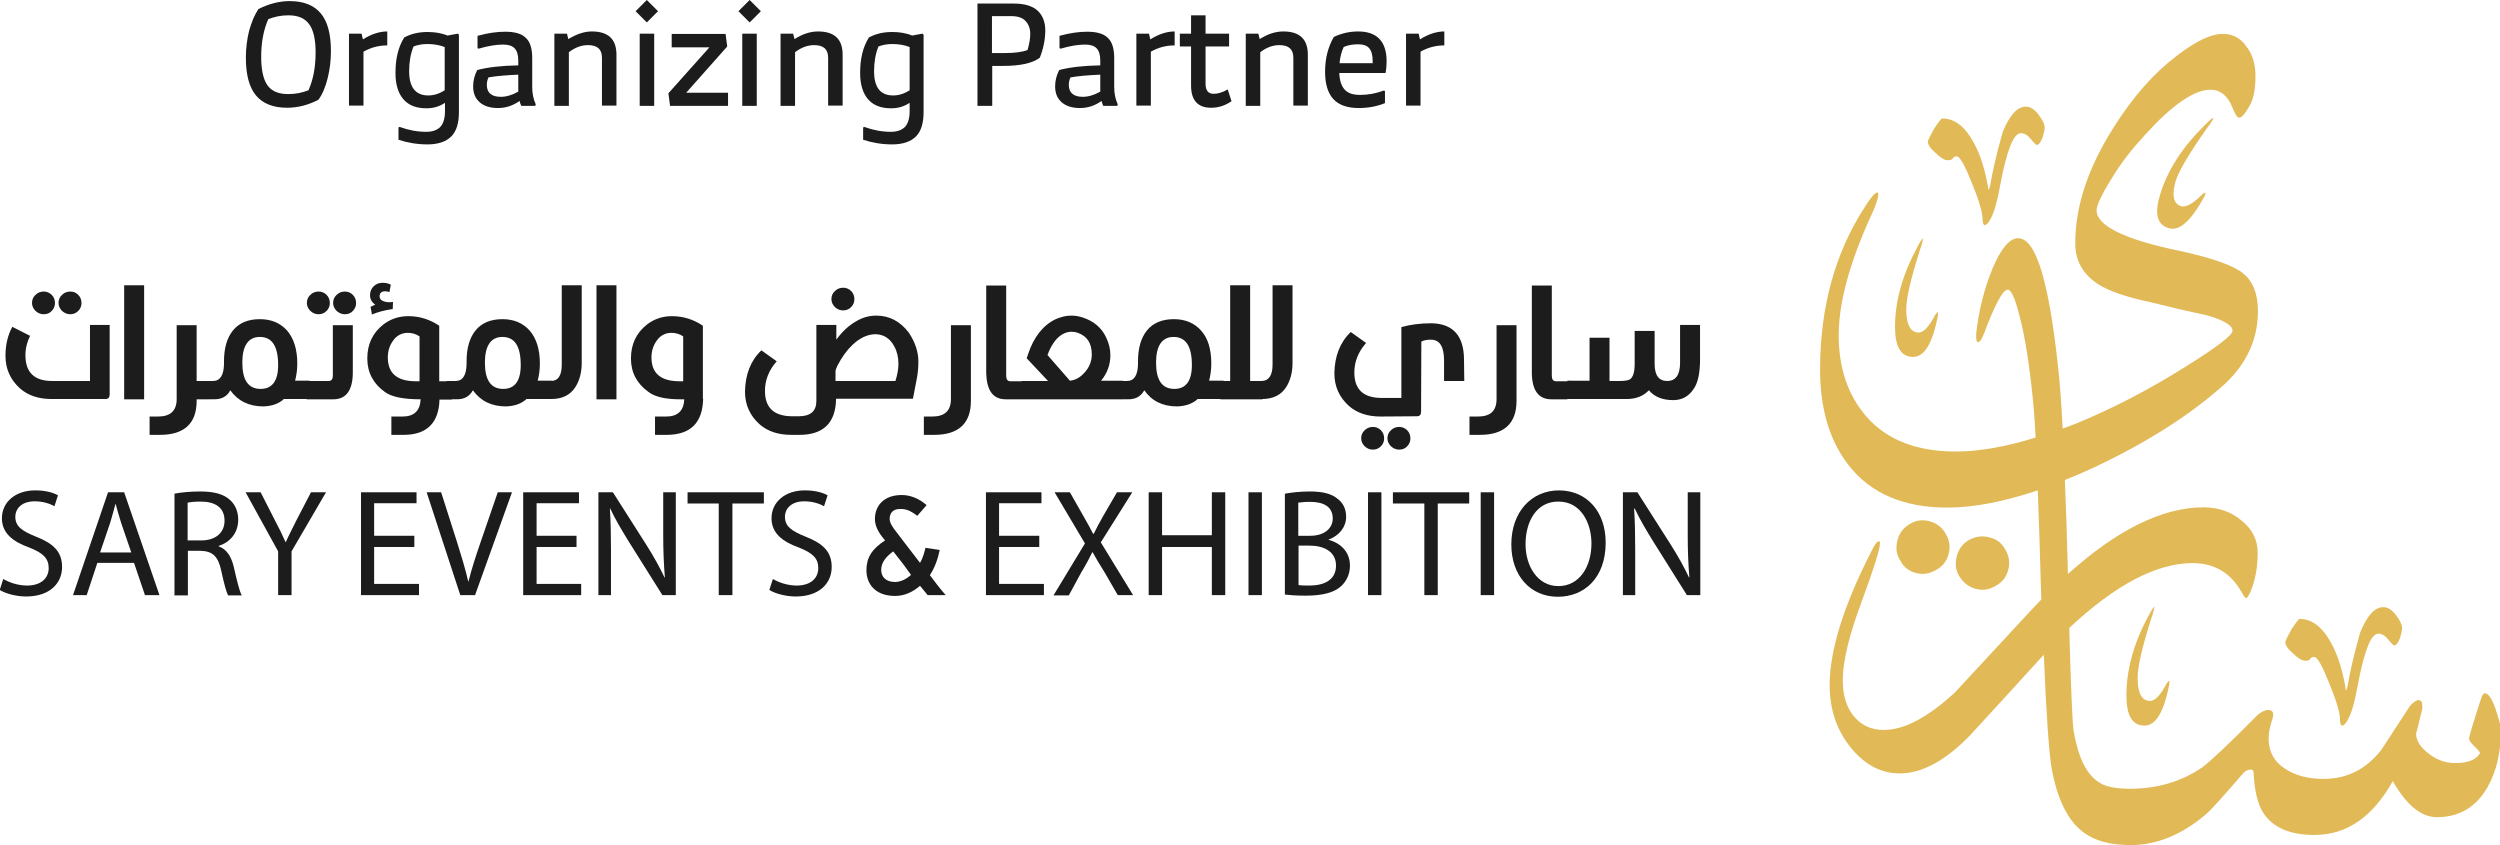 <?xml version="1.0" encoding="utf-8"?>
<!-- Generator: Adobe Illustrator 24.3.0, SVG Export Plug-In . SVG Version: 6.00 Build 0)  -->
<svg version="1.1" id="Layer_1" xmlns="http://www.w3.org/2000/svg" xmlns:xlink="http://www.w3.org/1999/xlink" x="0px" y="0px"
	 viewBox="0 0 914.1 309.1" style="enable-background:new 0 0 914.1 309.1;" xml:space="preserve">
<style type="text/css">
	.st0{fill:#E1B956;}
	.st1{fill:#1C1C1C;}
</style>
<g>
	<g>
		<g>
			<path class="st0" d="M912.4,259c-1.3-3.6-2.5-5.5-3.9-5.5c-0.4,0-1,0.7-1.4,2.2c-2.9,8.8-4.3,13.6-4.3,14.4c0,0.6,0.6,1.5,2,2.8
				c1.3,1.3,2,2.1,2,2.5c-1.5,2.5-4.5,3.6-9.1,3.6c-3.8,0-7.1-1.3-10.1-3.8c-2.8-2.2-4.2-4.6-4.2-7.1c0,0.6,0.6-2.1,2-7.8
				c0.3-0.8,0.3-1.5,0.3-2.1c0-1.5-0.4-2.2-1.4-2.2c-0.8,0-1.8,0.7-3.1,2.1c-3.5,5.3-7,10.8-10.5,16.1c-5.5,7-12.5,10.6-21,10.6
				c-5.9,0-10.6-1.3-14.3-3.8c-3.9-2.5-5.9-6.2-5.9-10.9c0-2.1,0.4-4.3,1.3-6.9c0.8-2.5,0.3-3.6-1.5-3.6c-1.1,0-2.4,0.6-3.8,1.8
				c-10.5,10.6-17.4,17.1-20.3,19.2c-7.6,5.2-16.4,7.8-26.4,7.8c-5,0-8.8-0.7-11.1-2.2c-4.8-2.9-7.8-9.2-9.5-18.9
				c-0.4-2.5-1-15.1-1.6-37.7c16.9-15.8,31.9-23.7,45.1-23.7c8,0,14,3.6,17.9,10.6c0.8,1.5,1.4,2.2,1.7,2.2c0.3,0,0.8-0.7,1.5-2.2
				c1.8-4.2,2.7-9,2.7-14.4c0-4.5-1.8-8.4-5.7-11.6c-3.9-3.4-8.7-5-14.1-5c-14.9,0-31.5,8.1-49.6,24.4c0-0.2,0-0.4,0-0.7
				c-0.3-12.7-0.7-23.9-1.1-33.7c3.3-1.3,6.8-2.8,10.3-4.4c19.3-9.1,35.6-19.3,48.4-30.9c7.8-7.4,11.9-16.2,11.9-26.5
				c0-6.4-2-11.1-5.6-13.9c-3.6-2.8-11.5-5.6-23.2-8.1c-20.2-4.2-30.2-9.2-30.2-14.8c0-1.7,1.7-5.5,5.3-11.3
				c3.5-5.9,7.7-11.2,12.5-16.4c9.9-10.9,17.9-16.4,23.9-16.4c3.5,0,6.3,2.2,8,6.6c1,2.5,1.8,3.8,2.5,3.6c0.8,0.1,2-1.3,3.5-3.9
				c1.7-2.7,2.4-6.4,2.4-11.3c0-4.3-1.1-8-3.4-10.9c-2.2-3.1-5-4.5-8.5-4.5c-5,0-11.6,3.5-20,10.5c-8.3,7-15.5,16.1-22,27
				c-8.1,13.7-12,26.7-12,39.1c0,6.4,2.8,11.3,8.5,15c3.8,2.4,10.1,4.6,18.6,6.4c6.9,1.7,13.9,3.4,20.7,4.8c6.5,1.8,9.7,3.8,9.7,5.7
				c0,1.7-5.7,6-17.2,13.2c-12.9,8.1-26,15-39.6,20.6c-1.8,0.7-3.5,1.4-5.3,2c-0.5-9.8-1.1-17.4-1.7-22.7
				c-3.4-31.4-8.1-46.9-14.6-46.9c-3.1,0-6.3,3.8-9.4,11.2c-2.9,7.1-4.9,14.8-5.9,23.4c-0.1,2.2,0,3.4,0.7,3.4c0.5,0,1.3-1,2-2.8
				c4.1-10.9,7-16.4,8.8-16.4c1.3,0,2.7,3.2,4.3,9.5c2,7.6,3.6,17.6,4.9,30.5c0.3,3,0.7,7.7,1,14.1c-11,3.4-20.7,5.1-29.2,5.1
				c-15.5,0-26.9-5-34.3-14.8c-5.7-7.5-8.5-16.8-8.5-27.7c0-12.2,4.2-27.4,12.7-45.6c1.1-2.8,1.8-4.8,1.8-5.9c0-0.4-0.1-0.7-0.4-0.7
				c-0.8,0-2.4,1.8-4.5,5.2c-10.9,16.8-16.4,36.7-16.4,59.5c0,14.3,3.4,25.8,10.2,34.7c8,10.5,20.2,15.8,36.3,15.8
				c9.8,0,20.8-2.2,33.1-6.3c0.4,10.3,0.8,22.7,1.2,37.3c0,0.9,0.1,1.7,0.1,2.6c-1.8,1.8-3.5,3.7-5.3,5.6
				c-16.5,17.8-25.3,27.3-26.3,28.4c-9.9,9.1-18.5,13.7-26,13.7c-4.8,0-8.4-1.8-11.2-5.3c-2.5-3.2-3.8-7.4-3.8-12.9
				c0-7,2.4-16.7,6.9-28.7c4.5-12.2,6.7-19.3,6.7-21.3c0-0.5-0.1-0.8-0.4-0.8c-0.6,0-1.4,1-2.5,3.2c-10.4,20.3-15.5,36.7-15.5,49.4
				c0,9.1,2.7,16.8,8,23.2c5,6,10.9,9.1,17.6,9.1c8.1,0,16.7-4.6,25.8-14c9-9.8,18-19.6,26.9-29.4c0.9,21.9,1.9,35.5,2.8,41.1
				c2,11.6,6,19.7,11.8,23.9c4.1,3.1,9.9,4.6,17.2,4.6c9.5,0,18.7-3.8,27.4-11.2c2-1.7,6.4-6.6,13.3-14.6c1-1.3,2.1-1.8,3.2-1.8
				c0.6,0,1,0.3,1,1.1c0.3,6.6,1.5,11.5,3.6,14.8c3.5,5.3,9.7,8,18.6,8c11.9,0,21.4-6.6,28.7-19.7c5,8.8,10.4,13.2,16.1,13.2
				c8.1,0,14.3-3.6,18.5-10.9c3.4-5.9,5-13.2,5-21.7C914.1,264.6,913.5,262.2,912.4,259"/>
			<path class="st0" d="M707.7,55.9c1.8,1.8,3.4,2.7,4.5,2.7c1.1,0,1.7-0.3,1.8-0.7c0.3-0.5,0.7-0.7,1.5-0.7c1.1,0,2.9,3.2,5.5,9.7
				c2.7,6.6,3.9,10.9,3.9,13.2c0,1.4,0.3,2.2,0.8,2.2c0.6,0,1.4-0.8,2.2-2.4c1.3-2.4,2.4-6.3,3.4-11.9c2.4-12.9,4.9-19.3,7.6-19.3
				c1.3,0,2.5,0.7,3.6,2.1c1.1,1.4,2,2.2,2.2,2.2c0.8,0,1.5-1,2.2-2.9c0.4-1.4,0.7-2.5,0.7-3.5c0-1.1-0.7-2.7-2.1-4.5
				c-1.5-2.1-3.1-3.1-4.8-3.1c-3.1,0-5.9,3.1-8.4,9.2c-2.5,8.7-3.9,15.3-4.6,19.6c-0.3,0.8-0.4,1.3-0.4,1.4c-0.1,0.1-0.3,0.1-0.4,0
				c0.1-0.1,0-0.6-0.1-1.4c-1.3-7.3-3.4-13.2-6.4-17.8c-2.9-4.5-6.4-6.7-10.2-6.7c-0.4,0-1.4,1.3-3.1,3.9c-1.5,2.7-2.2,4.2-2.2,4.6
				C704.9,52.8,705.7,54.2,707.7,55.9"/>
			<path class="st0" d="M838.4,238.9c1.8,1.8,3.4,2.7,4.5,2.7c1.1,0,1.7-0.3,1.8-0.7c0.3-0.5,0.7-0.7,1.5-0.7c1.1,0,2.9,3.2,5.5,9.7
				c2.7,6.6,3.9,10.9,3.9,13.2c0,1.4,0.3,2.2,0.8,2.2c0.6,0,1.4-0.8,2.2-2.4c1.3-2.4,2.4-6.3,3.4-11.9c2.4-12.9,4.9-19.3,7.6-19.3
				c1.3,0,2.5,0.7,3.6,2.1c1.1,1.4,2,2.2,2.2,2.2c0.8,0,1.5-1,2.2-2.9c0.4-1.4,0.7-2.5,0.7-3.5c0-1.1-0.7-2.7-2.1-4.5
				c-1.5-2.1-3.1-3.1-4.8-3.1c-3.1,0-5.9,3.1-8.4,9.2c-2.5,8.7-3.9,15.3-4.6,19.6c-0.3,0.8-0.4,1.3-0.4,1.4c-0.1,0.1-0.3,0.1-0.4,0
				c0.1-0.1,0-0.6-0.1-1.4c-1.3-7.3-3.4-13.2-6.4-17.8c-2.9-4.5-6.4-6.7-10.2-6.7c-0.4,0-1.4,1.3-3.1,3.9c-1.5,2.7-2.2,4.2-2.2,4.6
				C835.6,235.8,836.4,237.2,838.4,238.9"/>
			<path class="st0" d="M699.5,130.5c4.2,0,7.1-5,9.1-15.1v-1c0-0.3-0.1-0.3-0.4-0.1c-0.1,0.3-0.4,0.6-0.6,0.8
				c-2.2,4.3-4.3,6.5-6,6.5c-3.1,0-4.6-3-4.6-8.5c0-4.1,1.7-11.3,5-21.7c0.8-2.2,1.1-3.6,1.1-4.2c-0.3,0-1.1,1.3-2.4,3.8
				c-5.3,10-7.8,19.5-7.8,28.6C692.9,126.7,695,130.5,699.5,130.5"/>
			<path class="st0" d="M787.7,221.9c-0.3,0-1.1,1.3-2.4,3.8c-5.3,9.9-7.8,19.5-7.8,28.6c0,7.3,2.1,11,6.6,11c4.2,0,7.1-5,9.1-15.1
				v-1c0-0.3-0.1-0.3-0.4-0.1c-0.1,0.3-0.4,0.6-0.6,0.8c-2.2,4.3-4.3,6.4-6,6.4c-3.1,0-4.6-2.9-4.6-8.5c0-4.1,1.7-11.3,5-21.7
				C787.4,223.9,787.7,222.5,787.7,221.9"/>
			<path class="st0" d="M807,46.8c1.5-1.9,2.2-3.1,2.3-3.7c-0.3-0.1-1.4,0.9-3.4,2.9c-8,7.9-13.3,16.2-16,24.9
				c-2.2,7-1.3,11.2,3,12.5c4,1.3,8.3-2.7,13.2-11.7c0.1-0.4,0.3-0.8,0.3-0.9c0.1-0.3-0.1-0.3-0.4-0.3c-0.2,0.2-0.6,0.4-0.8,0.6
				c-3.4,3.5-6.1,4.8-7.7,4.3c-2.9-0.9-3.5-4.2-1.9-9.5C796.9,62.1,800.7,55.7,807,46.8"/>
			<path class="st0" d="M700.5,209.5c2.6,0.7,5,0.3,7.4-1.1c2.4-1.3,3.9-3.2,4.6-5.9c0.7-2.6,0.3-5-1.1-7.4
				c-1.4-2.4-3.3-3.8-5.9-4.5c-2.6-0.7-4.9-0.4-7.2,1c-2.4,1.4-3.8,3.3-4.5,5.9c-0.7,2.7-0.5,5.1,1,7.4
				C696,207.3,697.9,208.8,700.5,209.5"/>
			<path class="st0" d="M722.4,215.3c2.6,0.7,5,0.3,7.3-1.1c2.4-1.3,3.9-3.2,4.6-5.9c0.7-2.6,0.3-5-1.1-7.4
				c-1.3-2.4-3.2-3.8-5.8-4.4c-2.6-0.7-4.9-0.4-7.4,0.9c-2.4,1.4-3.8,3.3-4.5,5.9c-0.7,2.7-0.5,5.1,0.9,7.4
				C717.9,213.1,719.8,214.6,722.4,215.3"/>
		</g>
		<g>
			<path class="st1" d="M32.9,118.8h7.2v25.4c0,1.1-0.5,1.7-1.5,1.7H18.9c-4.8,0-8.6-1.3-11.5-3.8c-3.6-3.2-5.4-7.2-5.4-12
				c0-4.1,0.9-7.7,2.5-10.6l6.5,3.3c-1.1,2.2-1.7,4.6-1.7,7.1c0,6.2,3.2,9.4,9.7,9.4h13.9V118.8z M16,114.9c-1.2,0-2.1-0.4-3-1.2
				c-0.8-0.8-1.3-1.8-1.3-2.9c0-1.2,0.4-2.2,1.3-3c0.8-0.8,1.8-1.2,3-1.2c1.1,0,2.1,0.4,2.9,1.2c0.8,0.8,1.2,1.8,1.2,3
				c0,1.1-0.4,2.1-1.2,2.9C18.2,114.5,17.2,114.9,16,114.9 M25.7,114.9c-1.1,0-2.1-0.4-3-1.2c-0.8-0.8-1.3-1.8-1.3-2.9
				c0-1.2,0.4-2.2,1.3-3c0.8-0.8,1.8-1.2,3-1.2s2.1,0.4,2.9,1.2c0.8,0.8,1.2,1.8,1.2,3c0,1.1-0.4,2.1-1.2,2.9
				C27.8,114.5,26.8,114.9,25.7,114.9 M52.7,146h-7.3v-41.7h7.3V146z M71.9,146.6c0,8.2-4.5,12.4-13.4,12.4h-3.8v-6.7h3.1
				c4.5,0,6.8-2.1,6.8-6.4v-27h7.3v20.4h4.6v6.7h-4.6V146.6z M103.7,146c-1.9,1.7-4.4,2.5-7.4,2.6c-5.3,0-9.3-2-12.1-5.9
				c-1.1,2.2-3.1,3.3-5.8,3.3h-3.8v-6.7h3.3c2.6,0,3.9-2.1,4-6.1v-1.1c0-4.8,1.1-8.6,3.3-11.3c2.2-2.7,5.5-4.1,9.8-4.1
				c4.2,0,7.5,1.4,10,4.2c2.4,2.8,3.7,6.8,3.7,12c0,2.3-0.3,4.4-0.8,6.3h5.3v6.7H103.7z M88.6,132.6c0,6.4,2.2,9.6,6.7,9.6
				c4.2,0,6.4-2.9,6.4-8.7c0-6.9-2.2-10.3-6.7-10.3C90.8,123.2,88.6,126.4,88.6,132.6 M112.1,146v-6.7h8.1c1,0,1.5-0.7,1.5-2v-18.4
				h7.3v17.6c-0.1,6.3-2.5,9.5-7.1,9.5H112.1z M116.5,114.9c-1.2,0-2.1-0.4-3-1.2c-0.8-0.8-1.3-1.8-1.3-2.9c0-1.2,0.4-2.2,1.3-3
				c0.8-0.8,1.8-1.2,3-1.2c1.1,0,2.1,0.4,2.9,1.2c0.8,0.8,1.2,1.8,1.2,3c0,1.1-0.4,2.1-1.2,2.9C118.6,114.5,117.6,114.9,116.5,114.9
				 M126.1,114.9c-1.1,0-2.1-0.4-3-1.2c-0.8-0.8-1.3-1.8-1.3-2.9c0-1.2,0.4-2.2,1.3-3c0.8-0.8,1.8-1.2,3-1.2c1.1,0,2.1,0.4,2.9,1.2
				c0.8,0.8,1.2,1.8,1.2,3c0,1.1-0.4,2.1-1.2,2.9C128.3,114.5,127.3,114.9,126.1,114.9 M160.7,146c-0.2,8.6-4.6,13-13.1,13h-4.5
				v-6.7h4.1c4.2,0,6.4-2.1,6.6-6.3c-6.4,0-10.7-0.9-13.1-2.7c-4.2-3-6.4-7.1-6.4-12.2c0-5.2,1.9-9.3,5.8-12.4
				c2.7-2.1,5.8-3.1,9.2-3.1c4.1,0,7.9,1.2,11.3,3.5v20.3h4.6v6.7H160.7z M143.6,113c-2.9,0.4-5.5,1.1-7.6,2l-0.5-2.8l1.7-0.8
				c-1.3-0.9-1.9-2.1-1.9-3.4c0-1.8,0.8-3.2,2.4-4.1c0.6-0.3,1.3-0.5,2.3-0.5c1,0,2,0.2,2.9,0.7l-0.5,2.7c-0.6-0.2-1.1-0.3-1.5-0.3
				c-1.4,0-2.1,0.6-2.1,1.9c0,1.2,1.1,1.9,3.1,2.1c0.6,0,1.2,0,1.8-0.1L143.6,113z M153.4,139.3V123c-1.3-0.9-2.8-1.3-4.3-1.3
				c-1.8,0-3.4,0.7-4.6,1.9c-1.8,2-2.7,4.3-2.7,7.1c0,5.7,3.3,8.6,9.9,8.7H153.4z M192.4,146c-1.9,1.7-4.4,2.5-7.4,2.6
				c-5.3,0-9.3-2-12.1-5.9c-1.2,2.2-3.1,3.3-5.8,3.3h-3.8v-6.7h3.3c2.6,0,3.9-2.1,4-6.1v-1.1c0-4.8,1.1-8.6,3.3-11.3
				c2.2-2.7,5.5-4.1,9.8-4.1c4.2,0,7.5,1.4,10,4.2c2.4,2.8,3.7,6.8,3.7,12c0,2.3-0.3,4.4-0.8,6.3h5.3v6.7H192.4z M177.3,132.6
				c0,6.4,2.2,9.6,6.7,9.6c4.2,0,6.4-2.9,6.4-8.7c0-6.9-2.2-10.3-6.7-10.3C179.5,123.2,177.3,126.4,177.3,132.6 M200.8,139.3h0.6
				c2.7,0,4-2,4-6v-29h7.3v28.4c0,3.5-0.8,6.4-2.3,8.8c-1.9,3-4.9,4.4-8.9,4.4h-0.7V139.3z M225.4,146h-7.3v-41.7h7.3V146z
				 M257.1,145.8c-0.2,8.7-4.5,13.1-13.1,13.2h-4.5v-6.7h4.1c4.2,0,6.4-2.1,6.6-6.3h-1.5c-5.4,0-9.3-0.9-11.6-2.7
				c-4.2-3-6.4-7.1-6.4-12.2c0-5.2,1.9-9.3,5.8-12.4c2.7-2.1,5.8-3.1,9.2-3.1c4.1,0,7.9,1.2,11.3,3.5V145.8z M249.8,139.3V123
				c-1.3-0.9-2.8-1.3-4.3-1.3c-1.9,0-3.4,0.7-4.6,1.9c-1.8,2-2.7,4.3-2.7,7.1c0,5.7,3.3,8.6,9.9,8.7H249.8z M305.7,146
				c-0.2,8.7-4.7,13-13.4,13h-3c-4.8,0-8.6-1.3-11.5-3.8c-3.6-3.2-5.4-7.2-5.4-12c0.1-6.3,2.1-11.4,6-15.1l5.6,4
				c-2.9,3.3-4.3,6.9-4.3,10.8c0,6.1,3.2,9.2,9.7,9.3h2.7c4.3,0,6.4-1.9,6.4-5.6v-27.8h7.3v5.4c2-2.8,4.4-5.1,7.2-6.7
				c2.3-1.4,4.8-2.1,7.4-2.1c4.8,0,8.7,2.1,11.8,6.1c2.4,3.5,3.6,7.1,3.6,10.8c0,2.1-0.2,4.3-0.7,6.8l-1.3,6.7H305.7z M308.3,113.5
				c-1.2,0-2.1-0.4-3-1.2c-0.8-0.8-1.3-1.8-1.3-2.9c0-1.2,0.4-2.2,1.3-3c0.8-0.8,1.8-1.2,3-1.2c1.1,0,2.1,0.4,2.9,1.2
				c0.8,0.8,1.2,1.8,1.2,3c0,1.1-0.4,2.1-1.2,2.9C310.4,113.1,309.4,113.5,308.3,113.5 M327.4,139.3c0.7-2.2,1.1-4.3,1.1-6.2
				c0-2.5-0.5-4.6-1.5-6.4c-1.5-2.9-3.8-4.4-6.8-4.5c-2.9,0-5.8,1.3-8.6,4c-2,1.9-3.8,4.4-5.4,7.5c-0.5,1-0.7,1.7-0.7,2v3.6H327.4z
				 M355,146.6c0,8.2-4.5,12.4-13.4,12.4h-3.8v-6.7h3.1c4.5,0,6.8-2.1,6.8-6.4v-27h7.3V146.6z M373.6,146h-5.9
				c-4.6,0-6.9-3.2-7.1-9.5v-32.1h7.3v33c0,1.3,0.5,2,1.5,2h4.2V146z M410.7,146h-37.1v-6.7h9.6l-7.8-8.3l0.5-1.5
				c2.1-6.3,5.5-10.6,10.1-12.8c1.9-0.8,3.7-1.3,5.6-1.3c1.4,0,2.9,0.2,4.3,0.7c4,1.3,6.9,3.7,8.6,7.4c1,2.1,1.5,4.2,1.5,6.4
				c0,3.4-1.1,6.5-3.4,9.3h8V146z M391.2,139.2c1.9-0.2,3.6-1.1,5-2.6c2-2,3-4.4,3-7c0-4.1-1.7-6.7-5.1-7.9
				c-0.8-0.3-1.6-0.4-2.3-0.4c-0.9,0-1.8,0.2-2.7,0.6c-2.6,1.2-4.6,3.9-6.1,7.9L391.2,139.2z M437.8,146c-1.9,1.7-4.4,2.5-7.4,2.6
				c-5.3,0-9.3-2-12-5.9c-1.2,2.2-3.1,3.3-5.8,3.3h-3.8v-6.7h3.3c2.6,0,3.9-2.1,4-6.1v-1.1c0-4.8,1.1-8.6,3.3-11.3
				c2.2-2.7,5.5-4.1,9.8-4.1c4.2,0,7.5,1.4,10,4.2c2.5,2.8,3.7,6.8,3.7,12c0,2.3-0.3,4.4-0.8,6.3h5.3v6.7H437.8z M422.7,132.6
				c0,6.4,2.2,9.6,6.7,9.6c4.2,0,6.4-2.9,6.4-8.7c0-6.9-2.2-10.3-6.7-10.3C424.9,123.2,422.7,126.4,422.7,132.6 M461.6,146h-15.4
				v-6.7h3.6v-35h7.3v35h4.5V146z M460.6,139.3h0.6c2.7,0,4.1-2,4.1-6v-29h7.3v28.4c0,3.5-0.8,6.4-2.3,8.8c-1.9,3-4.9,4.4-8.9,4.4
				h-0.7V139.3z M504.8,152.3c-4.8,0-8.6-1.3-11.5-3.8c-3.6-3.2-5.4-7.2-5.4-12c0.1-6.3,2.1-11.4,6-15.1l5.6,4
				c-2.9,3.3-4.3,6.9-4.3,10.8c0,6.1,3.2,9.2,9.7,9.3h7.5v-25.9c3.2-0.9,6.8-1.4,10.9-1.4c8,0.1,12,4.6,12,13.4l0.1,7.7H528v-7.5
				c0-5.1-1.6-7.6-4.8-7.6c-1.4,0-2.6,0.2-3.5,0.7l-0.1,25.6c0,1.2-0.5,1.7-1.5,1.7L504.8,152.3z M502,164.4c-1.2,0-2.1-0.4-3-1.2
				c-0.8-0.8-1.3-1.8-1.3-2.9c0-1.2,0.4-2.2,1.3-3c0.8-0.8,1.8-1.2,3-1.2c1.1,0,2.1,0.4,2.9,1.2c0.8,0.8,1.2,1.8,1.2,3
				c0,1.1-0.4,2.1-1.2,2.9C504.1,164,503.1,164.4,502,164.4 M511.6,164.4c-1.1,0-2.1-0.4-3-1.2c-0.8-0.8-1.3-1.8-1.3-2.9
				c0-1.2,0.4-2.2,1.3-3c0.8-0.8,1.8-1.2,3-1.2c1.1,0,2.1,0.4,2.9,1.2c0.8,0.8,1.2,1.8,1.2,3c0,1.1-0.4,2.1-1.2,2.9
				C513.8,164,512.8,164.4,511.6,164.4 M554.5,146.6c0,8.2-4.5,12.4-13.4,12.4h-3.8v-6.7h3.1c4.6,0,6.8-2.1,6.8-6.4v-27h7.3V146.6z
				 M573.1,146h-5.9c-4.6,0-7-3.2-7.1-9.5v-32.1h7.3v33c0,1.3,0.5,2,1.5,2h4.2V146z M581.2,139.3v-15.8h7.3v15.8h3.8
				c1.7,0,2.9-0.2,3.5-0.5c1.3-0.7,1.9-2.7,1.9-5.8v-12h7.3V133c0,4.2,1.5,6.3,4.6,6.3c3.1,0,4.7-2.2,4.7-6.7v-13.8h7.3v13.4
				c-0.1,4.5-0.8,7.9-2.4,10.1c-1.8,2.7-4.3,4-7.4,4c-3.9,0-6.9-1.2-8.9-3.6c-2,2.1-4.7,3.2-8.1,3.2h-21.7v-6.7H581.2z"/>
			<path class="st1" d="M1.2,211.7c2.2,1.3,5.4,2.4,8.7,2.4c5,0,7.9-2.6,7.9-6.4c0-3.5-2-5.5-7.1-7.5c-6.2-2.2-10-5.4-10-10.7
				c0-5.9,4.9-10.2,12.2-10.2c3.9,0,6.7,0.9,8.3,1.8l-1.3,4c-1.2-0.7-3.8-1.8-7.2-1.8c-5.2,0-7.1,3.1-7.1,5.6c0,3.5,2.3,5.2,7.5,7.3
				c6.4,2.5,9.6,5.5,9.6,11.1c0,5.8-4.3,10.8-13.2,10.8c-3.6,0-7.6-1.1-9.6-2.4L1.2,211.7z"/>
			<path class="st1" d="M35.6,205.8l-3.9,11.8h-5L39.5,180h5.9l12.9,37.6H53l-4-11.8H35.6z M48,202l-3.7-10.8
				c-0.8-2.5-1.4-4.7-2-6.9h-0.1c-0.6,2.2-1.2,4.5-1.9,6.8L36.6,202H48z"/>
			<path class="st1" d="M63.8,180.5c2.5-0.5,6-0.8,9.4-0.8c5.2,0,8.6,1,10.9,3.1c1.9,1.7,3,4.2,3,7.2c0,5-3.1,8.3-7.1,9.6v0.2
				c2.9,1,4.6,3.7,5.5,7.6c1.2,5.2,2.1,8.9,2.9,10.3h-5c-0.6-1.1-1.5-4.3-2.5-9c-1.1-5.2-3.1-7.2-7.6-7.3h-4.6v16.3h-4.9V180.5z
				 M68.6,197.6h5c5.2,0,8.5-2.8,8.5-7.2c0-4.9-3.5-7-8.7-7c-2.3,0-4,0.2-4.8,0.4V197.6z"/>
			<path class="st1" d="M101.7,217.6v-16L89.8,180h5.5l5.3,10.4c1.5,2.8,2.6,5.1,3.8,7.8h0.1c1.1-2.5,2.4-4.9,3.8-7.8l5.4-10.4h5.5
				l-12.6,21.6v16H101.7z"/>
			<polygon class="st1" points="151.5,200 136.8,200 136.8,213.5 153.2,213.5 153.2,217.6 132,217.6 132,180 152.3,180 152.3,184 
				136.8,184 136.8,195.9 151.5,195.9 			"/>
			<path class="st1" d="M168.3,217.6L156,180h5.3l5.9,18.5c1.6,5.1,3,9.7,4,14.1h0.1c1.1-4.4,2.6-9.1,4.3-14L182,180h5.2l-13.5,37.6
				H168.3z"/>
			<polygon class="st1" points="210.8,200 196.2,200 196.2,213.5 212.5,213.5 212.5,217.6 191.3,217.6 191.3,180 211.7,180 
				211.7,184 196.2,184 196.2,195.9 210.8,195.9 			"/>
			<path class="st1" d="M218.8,217.6V180h5.3l12.1,19c2.8,4.4,5,8.4,6.8,12.2l0.1-0.1c-0.4-5-0.6-9.6-0.6-15.5V180h4.6v37.6h-4.9
				l-12-19.1c-2.6-4.2-5.2-8.5-7.1-12.6L223,186c0.3,4.8,0.4,9.3,0.4,15.5v16.1H218.8z"/>
			<polygon class="st1" points="262.8,184.1 251.4,184.1 251.4,180 279.3,180 279.3,184.1 267.8,184.1 267.8,217.6 262.8,217.6 			
				"/>
			<path class="st1" d="M282.6,211.7c2.2,1.3,5.4,2.4,8.7,2.4c5,0,7.9-2.6,7.9-6.4c0-3.5-2-5.5-7.1-7.5c-6.2-2.2-10-5.4-10-10.7
				c0-5.9,4.9-10.2,12.2-10.2c3.9,0,6.7,0.9,8.3,1.8l-1.3,4c-1.2-0.7-3.8-1.8-7.2-1.8c-5.2,0-7.1,3.1-7.1,5.6c0,3.5,2.3,5.2,7.5,7.3
				c6.4,2.5,9.6,5.5,9.6,11.1c0,5.8-4.3,10.8-13.2,10.8c-3.6,0-7.6-1.1-9.6-2.4L282.6,211.7z"/>
			<path class="st1" d="M336.4,214.2c-2.7,2.3-5.7,3.7-9.1,3.7c-7.2,0-10.5-4.3-10.5-9.4c0-4.5,1.9-7.7,6.8-10.9
				c-1.6-1.9-3.7-4.6-3.7-7.8c0-4.9,3.3-8.8,9.8-8.8c2.9,0,6.2,1.1,9.1,3.7l-3.4,3.9c-2.8-2.1-4.2-2.5-6.3-2.5
				c-2.7,0-3.8,1.6-3.8,3.6c0,1.3,0.6,2.2,1.6,3.7c3.4,4.5,6.6,8.6,9.5,12.4c1-1.7,1.5-3.5,2-5.5l5.2,0.8c-0.7,3.3-1.8,6.5-3.6,9.2
				c1.7,2.3,4,5.3,5.8,7.3h-6.6L336.4,214.2z M330.5,206.6l-3.9-5c-2.7,2-4.4,4.1-4.4,6.8c0,2.5,1.7,4.4,5.1,4.4
				c2.2,0,4.4-1.3,5.8-2.6L330.5,206.6z"/>
			<polygon class="st1" points="380,200 365.3,200 365.3,213.5 381.7,213.5 381.7,217.6 360.5,217.6 360.5,180 380.8,180 380.8,184 
				365.3,184 365.3,195.9 380,195.9 			"/>
			<path class="st1" d="M408.7,217.6l-4.8-8.3c-2-3.2-3.2-5.2-4.4-7.4h-0.1c-1.1,2.2-2.1,4.2-4.1,7.5l-4.5,8.3h-5.6l11.5-19
				L385.6,180h5.6l5,8.8c1.4,2.5,2.5,4.4,3.5,6.4h0.2c1.1-2.2,2-4,3.4-6.4l5.1-8.8h5.6l-11.5,18.3l11.8,19.3H408.7z"/>
			<polygon class="st1" points="424.9,180 424.9,195.7 443.1,195.7 443.1,180 448,180 448,217.6 443.1,217.6 443.1,200 424.9,200 
				424.9,217.6 420,217.6 420,180 			"/>
			<rect x="456.5" y="180" class="st1" width="4.9" height="37.6"/>
			<path class="st1" d="M469.9,180.5c2.1-0.4,5.5-0.8,8.9-0.8c4.9,0,8,0.8,10.3,2.7c2,1.5,3.1,3.7,3.1,6.6c0,3.6-2.4,6.8-6.4,8.3
				v0.1c3.6,0.9,7.8,3.8,7.8,9.4c0,3.2-1.3,5.7-3.2,7.5c-2.6,2.4-6.9,3.5-13,3.5c-3.4,0-5.9-0.2-7.6-0.4V180.5z M474.7,195.9h4.4
				c5.1,0,8.2-2.7,8.2-6.3c0-4.4-3.4-6.1-8.3-6.1c-2.2,0-3.5,0.2-4.3,0.3V195.9z M474.7,213.9c1,0.2,2.4,0.2,4.1,0.2
				c5,0,9.7-1.8,9.7-7.3c0-5.1-4.4-7.3-9.7-7.3h-4V213.9z"/>
			<rect x="500.2" y="180" class="st1" width="4.9" height="37.6"/>
			<polygon class="st1" points="520.8,184.1 509.3,184.1 509.3,180 537.2,180 537.2,184.1 525.7,184.1 525.7,217.6 520.8,217.6 			
				"/>
			<rect x="541.4" y="180" class="st1" width="4.9" height="37.6"/>
			<path class="st1" d="M587.1,198.4c0,13-7.9,19.8-17.5,19.8c-10,0-17-7.7-17-19.1c0-12,7.4-19.8,17.5-19.8
				C580.4,179.4,587.1,187.2,587.1,198.4 M557.8,199c0,8,4.4,15.3,12,15.3c7.7,0,12.1-7.1,12.1-15.6c0-7.5-3.9-15.3-12-15.3
				C561.8,183.3,557.8,190.7,557.8,199"/>
			<path class="st1" d="M593.4,217.6V180h5.3l12.1,19c2.8,4.4,5,8.4,6.8,12.2l0.1-0.1c-0.4-5-0.6-9.6-0.6-15.5V180h4.6v37.6h-4.9
				l-12-19.1c-2.6-4.2-5.2-8.5-7.1-12.6l-0.2,0.1c0.3,4.8,0.4,9.3,0.4,15.5v16.1H593.4z"/>
		</g>
	</g>
	<g>
		<path class="st1" d="M105.9,0.4c5.1,0,8.9,1.5,11.4,4.5c2.5,3,3.7,7.6,3.7,13.8c0,3.4-0.4,6.7-1.2,9.9c-0.8,3.2-1.9,5.9-3.4,7.9
			c-3.7,1.9-7.5,2.9-11.4,2.9c-5.1,0-8.9-1.5-11.4-4.5c-2.5-3-3.7-7.6-3.7-13.8c0-3.4,0.4-6.7,1.2-9.9C92,8,93.1,5.4,94.5,3.3
			C98.3,1.4,102.1,0.4,105.9,0.4z M112.8,33c1.7-3.8,2.6-8.4,2.6-13.8c0-4.8-0.8-8.3-2.4-10.4c-1.6-2.2-4.1-3.2-7.6-3.2
			c-2.6,0-5,0.5-7.3,1.4c-1.7,3.8-2.6,8.4-2.6,13.8c0,4.8,0.8,8.3,2.3,10.4c1.6,2.2,4.1,3.2,7.6,3.2C108.1,34.4,110.5,33.9,112.8,33
			z"/>
		<path class="st1" d="M141.6,11.5v5.1c-3.2,0-6.1,0.8-8.7,2.3v19.7h-5.3V12.3h4.6l0.5,2.1C135.7,12.5,138.7,11.5,141.6,11.5z"/>
		<path class="st1" d="M167.8,12.7v28.3c0,4-0.9,7-2.8,8.9c-1.9,1.9-4.8,2.9-8.7,2.9c-3.7,0-7.3-0.6-10.6-1.7v-4.5l0.4-0.2
			c3.3,1.2,6.5,1.8,9.7,1.8c2.3,0,4-0.6,5.2-1.8c1.1-1.2,1.7-3.1,1.7-5.7v-3.1c-2.1,1.4-4.3,2-6.8,2c-3.7,0-6.5-1.1-8.4-3.3
			c-1.9-2.2-2.9-5.4-2.9-9.6c0-5.2,1-9.5,3.2-13c2.6-1.4,5.4-2,8.5-2c2.7,0,5.2,0.4,7.3,1.3l3.8-0.7L167.8,12.7z M156.6,34.9
			c2,0,4-0.6,6-1.9V17.2c-1.8-0.7-3.9-1.1-6.3-1.1c-1.9,0-3.6,0.3-5.1,0.9c-1.1,2.7-1.6,5.7-1.6,9C149.6,32,152,34.9,156.6,34.9z"/>
		<path class="st1" d="M194.6,21.2v10.6c0,2.3,0.4,4.4,1.3,6.4l-0.2,0.5h-5.1c-0.2-0.5-0.5-1.1-0.6-1.8c-2.4,1.7-5,2.6-7.9,2.6
			c-2.9,0-5.1-0.7-6.7-2.1c-1.6-1.4-2.4-3.3-2.4-5.8c0-2.1,0.5-4.1,1.5-6c3.8-1,8.8-1.6,15-1.7V22c0-2-0.5-3.5-1.4-4.4
			c-0.9-0.9-2.3-1.3-4.2-1.3c-2.5,0-5.5,0.5-8.9,1.5l-0.4-0.2v-4.5c3.6-1,7-1.5,10.1-1.5c3.5,0,6,0.7,7.5,2.2
			C193.8,15.2,194.6,17.7,194.6,21.2z M183.1,35.4c2,0,4.1-0.6,6.4-1.9v-6.2c-4.5,0.2-8.1,0.5-10.9,1c-0.4,0.9-0.6,1.8-0.6,2.7
			C178,33.9,179.7,35.4,183.1,35.4z"/>
		<path class="st1" d="M216.4,11.5c6,0,9,2.8,9,8.5v18.6h-5.3V21.1c0-3.1-1.7-4.6-5.1-4.6c-2.5,0-4.8,0.9-7,2.6v19.6h-5.3V12.3h4.6
			l0.5,2C210.7,12.5,213.6,11.5,216.4,11.5z"/>
		<path class="st1" d="M236.5,8.2l-4.1-4.1l4.1-4.1l4.1,4.1L236.5,8.2z M239.2,12.3v26.4h-5.3V12.3H239.2z"/>
		<path class="st1" d="M266.2,33.8v4.9H245l-0.6-4.6l15-16.8h-13.8v-4.9h19.7l0.6,4.6l-15,16.9H266.2z"/>
		<path class="st1" d="M274.1,8.2L270,4.1l4.1-4.1l4.1,4.1L274.1,8.2z M276.7,12.3v26.4h-5.3V12.3H276.7z"/>
		<path class="st1" d="M299.1,11.5c6,0,9,2.8,9,8.5v18.6h-5.3V21.1c0-3.1-1.7-4.6-5.1-4.6c-2.5,0-4.8,0.9-7,2.6v19.6h-5.3V12.3h4.6
			l0.5,2C293.3,12.5,296.2,11.5,299.1,11.5z"/>
		<path class="st1" d="M337.7,12.7v28.3c0,4-0.9,7-2.8,8.9c-1.9,1.9-4.8,2.9-8.7,2.9c-3.7,0-7.3-0.6-10.6-1.7v-4.5l0.4-0.2
			c3.3,1.2,6.5,1.8,9.7,1.8c2.3,0,4-0.6,5.2-1.8c1.1-1.2,1.7-3.1,1.7-5.7v-3.1c-2.1,1.4-4.3,2-6.8,2c-3.7,0-6.5-1.1-8.4-3.3
			c-1.9-2.2-2.9-5.4-2.9-9.6c0-5.2,1-9.5,3.2-13c2.6-1.4,5.4-2,8.5-2c2.7,0,5.2,0.4,7.3,1.3l3.8-0.7L337.7,12.7z M326.6,34.9
			c2,0,4-0.6,6-1.9V17.2c-1.8-0.7-3.9-1.1-6.3-1.1c-1.9,0-3.6,0.3-5.1,0.9c-1.1,2.7-1.6,5.7-1.6,9C319.6,32,321.9,34.9,326.6,34.9z"
			/>
		<path class="st1" d="M357.3,1.3h13.4c4,0,6.8,0.9,8.7,2.6c1.8,1.7,2.8,4.1,2.8,7.2c0,3.3-0.7,6.7-2,10c-2.6,2-7.1,3-13.4,3h-4
			v14.6h-5.4V1.3z M362.7,19.4h4.7c3.7,0,6.5-0.4,8.3-1.1c0.6-2.1,1-4,1-5.9c0-2-0.6-3.5-1.7-4.7c-1.1-1.2-2.8-1.8-5.2-1.8h-7.1
			V19.4z"/>
		<path class="st1" d="M407.4,21.2v10.6c0,2.3,0.4,4.4,1.3,6.4l-0.2,0.5h-5.1c-0.2-0.5-0.5-1.1-0.6-1.8c-2.4,1.7-5,2.6-7.9,2.6
			c-2.9,0-5.1-0.7-6.7-2.1c-1.6-1.4-2.4-3.3-2.4-5.8c0-2.1,0.5-4.1,1.5-6c3.8-1,8.8-1.6,15-1.7V22c0-2-0.5-3.5-1.4-4.4
			c-0.9-0.9-2.3-1.3-4.2-1.3c-2.5,0-5.5,0.5-8.9,1.5l-0.4-0.2v-4.5c3.6-1,7-1.5,10.1-1.5c3.5,0,6,0.7,7.5,2.2
			C406.6,15.2,407.4,17.7,407.4,21.2z M395.9,35.4c2,0,4.1-0.6,6.4-1.9v-6.2c-4.5,0.2-8.1,0.5-10.9,1c-0.4,0.9-0.6,1.8-0.6,2.7
			C390.8,33.9,392.5,35.4,395.9,35.4z"/>
		<path class="st1" d="M429.5,11.5v5.1c-3.2,0-6.1,0.8-8.7,2.3v19.7h-5.3V12.3h4.6l0.5,2.1C423.6,12.5,426.6,11.5,429.5,11.5z"/>
		<path class="st1" d="M448.9,32.7l1.4,4.3c-2.3,1.6-4.8,2.4-7.5,2.4c-4.8,0-7.3-2.7-7.3-8.1V17h-4.1v-4.7h4.1V5.6h5.3v6.7h8.6V17
			h-8.6v13.6c0,2.5,1,3.7,2.9,3.7C445.3,34.3,447,33.8,448.9,32.7z"/>
		<path class="st1" d="M469.2,11.5c6,0,9,2.8,9,8.5v18.6h-5.3V21.1c0-3.1-1.7-4.6-5.1-4.6c-2.5,0-4.8,0.9-7,2.6v19.6h-5.3V12.3h4.6
			l0.5,2C463.4,12.5,466.3,11.5,469.2,11.5z"/>
		<path class="st1" d="M507,22.4c0,1.4-0.1,2.8-0.4,4.3h-16.9c0.1,2.8,0.8,4.8,2,6.1c1.2,1.3,3,1.9,5.6,1.9c2.9,0,5.8-0.5,8.7-1.6
			l0.4,0.2v4.4c-2.9,1.2-6.1,1.8-9.6,1.8c-4.2,0-7.3-1.1-9.3-3.3c-2-2.2-3-5.5-3-10c0-4.8,1.1-9.1,3.2-12.7c3-1.4,5.9-2,8.9-2
			C503.5,11.5,507,15.2,507,22.4z M501.9,23v-0.6c0-2.2-0.4-3.8-1.3-4.8c-0.9-1-2.2-1.4-4-1.4c-2,0-3.8,0.3-5.3,1
			c-0.8,1.7-1.3,3.7-1.5,5.9H501.9z"/>
		<path class="st1" d="M528.1,11.5v5.1c-3.2,0-6.1,0.8-8.7,2.3v19.7h-5.3V12.3h4.6l0.5,2.1C522.2,12.5,525.2,11.5,528.1,11.5z"/>
	</g>
</g>
</svg>
